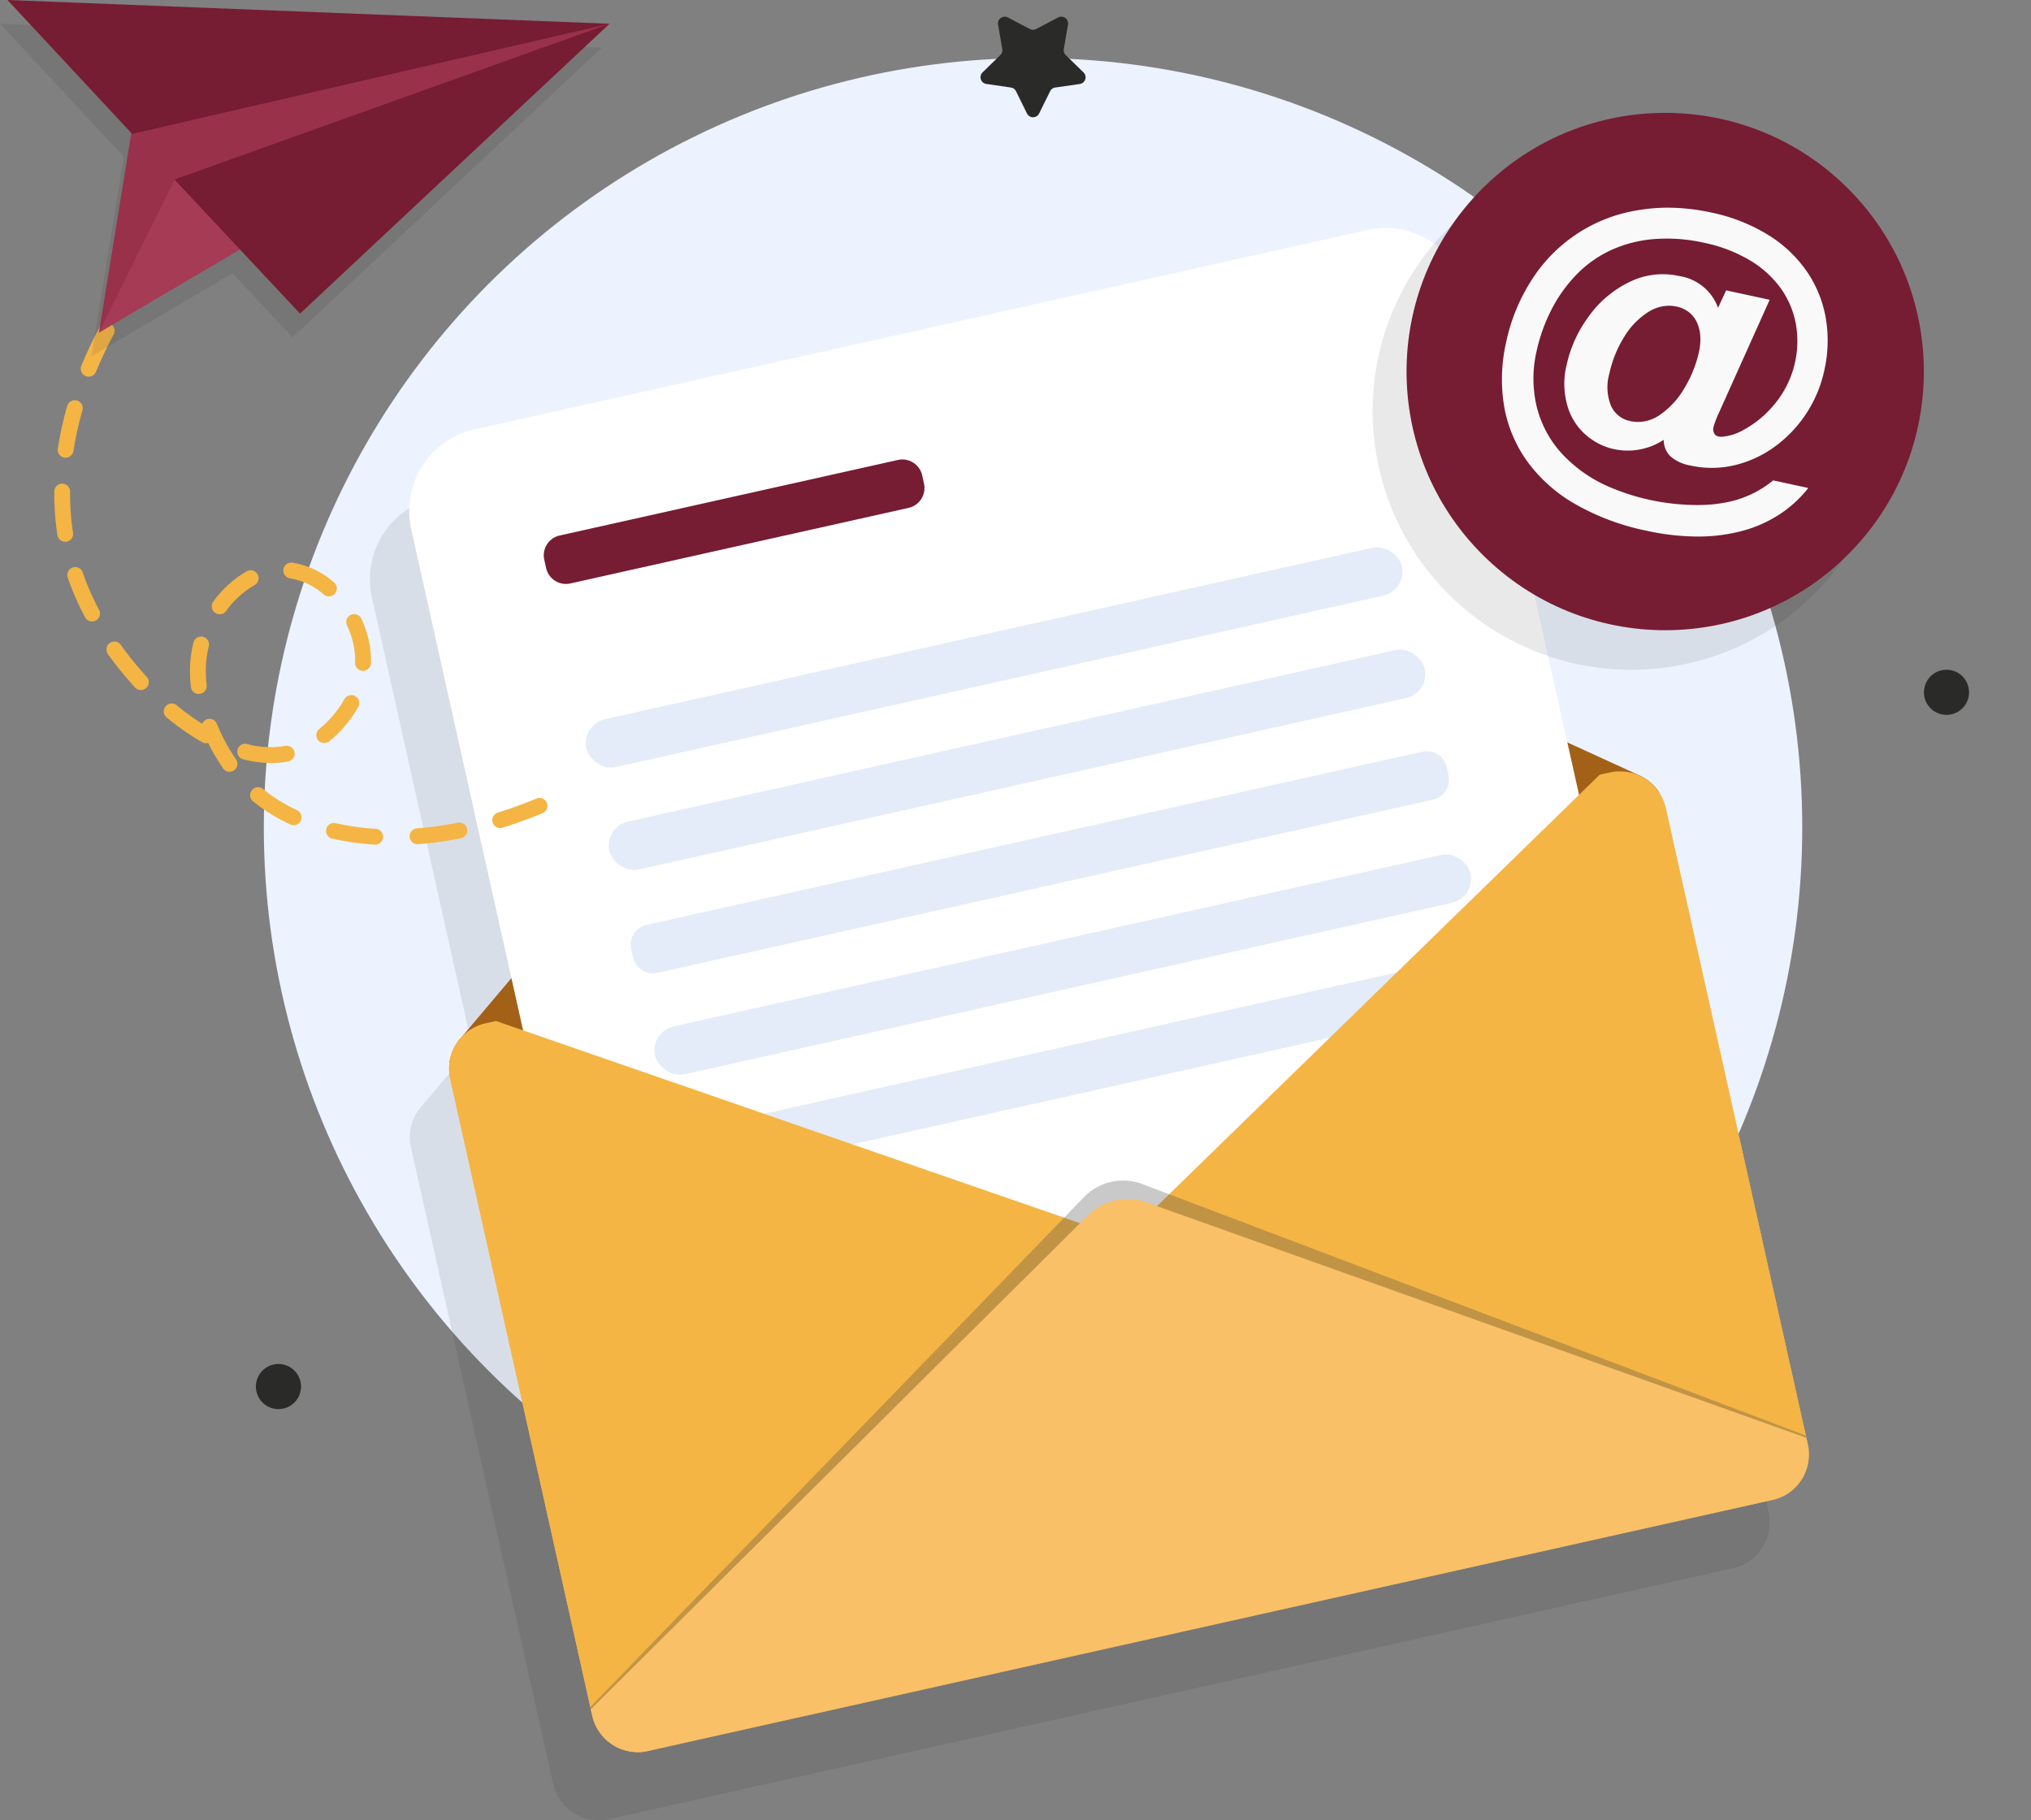 <svg id="Asset_1" data-name="Asset 1" xmlns="http://www.w3.org/2000/svg" width="312.482" height="280" viewBox="0 0 312.482 280">
  <rect x="0" y="0" width="312.482" height="280" fill="#808080" stroke="none"/>
  <circle id="Oval" cx="3.473" cy="3.473" r="3.473" transform="translate(39.369 209.83)" fill="#2a2a29"/>
  <circle id="Oval-2" data-name="Oval" cx="3.473" cy="3.473" r="3.473" transform="matrix(0.16, -0.987, 0.987, 0.16, 295.497, 109.375)" fill="#2a2a29"/>
  <circle id="Oval-3" data-name="Oval" cx="118.349" cy="118.349" r="118.349" transform="translate(40.589 8.924)" fill="#ecf3fe"/>
  <path id="Path" d="M215.359,188.567v-.323a1.952,1.952,0,0,0-.022-.261V187.8a1.4,1.4,0,0,0-.026-.168,1.3,1.3,0,0,0-.026-.174c-.022-.126-.042-.245-.07-.365l-.068-.305h0l-.227-1.017h0l-21.6-96.593c-.026-.12-.06-.243-.092-.361a2.243,2.243,0,0,0-.076-.257c-.03-.1-.064-.2-.1-.3s-.06-.166-.1-.245-.066-.16-.1-.239-.092-.2-.144-.3a6.318,6.318,0,0,0-.343-.6v-.016c-.08-.12-.162-.239-.245-.351a6.782,6.782,0,0,0-1.035-1.139c-.09-.082-.184-.162-.285-.239a6.54,6.54,0,0,0-.678-.481c-.076-.048-.154-.1-.233-.138s-.2-.12-.319-.174l-.054-.024-.425-.2h0L178.2,79.13,162.778,10.049A12.848,12.848,0,0,0,147.439.309L10.049,30.987A12.848,12.848,0,0,0,.309,46.328L15.732,115.4,8,124.552l-.3.359a.247.247,0,0,0-.038.044,7.147,7.147,0,0,0-1.344,5.984l21.746,97.353.054.247h0l.07.305c.04.182.086.357.142.529.012.042.026.08.038.12s.018.06.028.09.01.036.016.052h0c0,.018.016.034.022.05.034.1.074.2.114.311a.14.14,0,0,0,.022.054c.008.014.038.08.054.118s.038.082.056.124l.03.066.028.056c.052.11.11.217.166.325.014.022.026.044.038.066l.078.132c.03.05.056.1.086.146.072.11.146.223.215.327l.01.012c.052.072.108.138.162.2.024.03.042.064.066.094.07.092.148.182.221.273l.038.038a.687.687,0,0,0,.052.056c.048.054.094.106.146.158.02.02.046.038.066.058.09.092.18.182.273.267l.056.056c.094.088.2.166.291.243l.146.116c.072.054.144.11.215.158.028.02.06.036.09.056.138.094.277.182.419.265l.136.08c.058.032.116.066.174.1a7.237,7.237,0,0,0,.716.327l.124.044c.062.024.122.048.182.068l.289.1c.066.018.134.03.2.046l.221.054c.074.018.144.034.217.048.118.022.235.038.353.054h.06c.046,0,.088.02.134.024l.178.016h.1c.152.014.3.016.451.018h.263a2.166,2.166,0,0,0,.277-.012H35.8a1.5,1.5,0,0,0,.166-.018h.074a.515.515,0,0,0,.058,0l.265-.04c.126-.024.251-.046.377-.074l172.606-38.537h0l.385-.086c.126-.03.249-.062.373-.1l.257-.076a.274.274,0,0,0,.072-.022l.122-.044.066-.022.138-.048.022-.012.168-.072a1.168,1.168,0,0,0,.138-.056l.026-.012h0l.182-.088c.134-.066.269-.132.4-.2h.014l.092-.056.12-.072c.022,0,.048-.028.068-.038s.038-.026.058-.038.06-.048.092-.068a7.193,7.193,0,0,0,.784-.6l.02-.016a1.219,1.219,0,0,0,.12-.11.866.866,0,0,0,.108-.1c.044-.04.088-.086.132-.13l.056-.06.058-.064c.068-.072.134-.146.2-.215a.253.253,0,0,1,.028-.034c.042-.05.082-.1.122-.156s.076-.094.112-.142l.04-.05.034-.044c.036-.05.072-.1.1-.148a1.028,1.028,0,0,0,.086-.122c.022-.034.044-.068.064-.1s.046-.074.07-.112c.046-.072.092-.146.132-.221s.086-.152.126-.233c.024-.044.048-.09.07-.136.062-.122.118-.243.176-.367.018-.054.042-.108.064-.164s.026-.068.038-.1c.032-.084.066-.168.092-.253a1.4,1.4,0,0,0,.054-.162c.018-.056.036-.108.052-.166s.034-.122.046-.172c.046-.166.08-.339.114-.507v-.05a1.175,1.175,0,0,1,.028-.172c.01-.062.018-.13.028-.2a.02.02,0,0,0,0-.018c0-.056.012-.112.016-.168s.012-.1.016-.154a.419.419,0,0,0,0-.074.165.165,0,0,0,0-.044v-.227a.662.662,0,0,0,0-.126.217.217,0,0,0,0-.072A.129.129,0,0,0,215.359,188.567Z" transform="translate(56.911 45.574)" fill="#232323" opacity="0.1"/>
  <path id="Path-2" data-name="Path" d="M187.177,5.611l21.861,97.918c.028.12.048.239.07.365a1.741,1.741,0,0,1,.028.174c0,.052.018.11.024.168v.18c.012.088.014.176.022.263s0,.172,0,.255v.124a.307.307,0,0,1,0,.1v.353a.076.076,0,0,1,0,.042c-.012.134-.018.267-.036.4a.036.036,0,0,1,0,.02,1.372,1.372,0,0,1-.028.2c-.01.066-.022.118-.028.174v.05c-.034.168-.066.341-.114.507-.012.05-.028.114-.044.172s-.036.108-.052.166a1.1,1.1,0,0,1-.054.162c-.036.108-.076.219-.12.323-.024.072-.054.132-.074.2-.07.148-.132.291-.2.435-.054.106-.108.2-.164.3s-.118.2-.18.3a1.569,1.569,0,0,1-.088.138.726.726,0,0,1-.086.12c-.032.05-.068.1-.1.15,0,.014-.024.028-.032.042q-.132.182-.275.347a.166.166,0,0,0-.026.036c-.078.084-.154.172-.235.255-.03.03-.052.06-.078.084s-.086.09-.132.13a.746.746,0,0,1-.108.1c-.04.038-.078.078-.118.11a6.37,6.37,0,0,1-.9.682c-.02.012-.034.026-.056.038l-.07.038c-.072.046-.146.092-.225.134a3.235,3.235,0,0,1-.4.2l-.2.1a1.129,1.129,0,0,1-.136.054l-.17.074s-.016,0-.02.012l-.14.048a.414.414,0,0,0-.066.02l-.122.046a.47.47,0,0,0-.072.022l-.257.076c-.124.034-.247.066-.373.094l-173,38.623c-.124.028-.251.05-.377.072l-.263.042a2.457,2.457,0,0,1-.3.03,1.267,1.267,0,0,1-.17.014c-.14.014-.283.016-.419.016a.83.83,0,0,1-.122,0,3.784,3.784,0,0,1-.449-.018l-.265-.036a7.917,7.917,0,0,1-1.207-.235l-.289-.1c-.11-.034-.219-.076-.325-.118a7.247,7.247,0,0,1-1.8-1.023c-.128-.1-.251-.2-.373-.309a6.9,6.9,0,0,1-1.087-1.221c-.072-.1-.146-.219-.217-.327s-.134-.227-.2-.343-.124-.233-.18-.353-.1-.221-.152-.335c-.01-.016-.014-.038-.024-.054-.042-.11-.086-.225-.124-.335a.074.074,0,0,1-.012-.028c-.032-.088-.056-.172-.082-.261-.056-.172-.1-.347-.142-.529L.176,47.365a7.145,7.145,0,0,1,1.344-5.984l.038-.046.3-.357a7.117,7.117,0,0,1,3.758-2.194L178.608.162a4.462,4.462,0,0,1,.5-.09A.233.233,0,0,1,179.2.058c.162-.024.329-.044.487-.056h.535a.646.646,0,0,1,.108,0c.172,0,.341.012.511.028s.325.036.479.06a5.7,5.7,0,0,1,.658.146,3.59,3.59,0,0,1,.355.1,4.787,4.787,0,0,1,.6.223h0l.425.2.052.024a3.254,3.254,0,0,1,.319.174c.08.042.158.09.233.138a6.062,6.062,0,0,1,.678.481,3.7,3.7,0,0,1,.287.239,6.684,6.684,0,0,1,1.033,1.139c.086.112.166.231.245.349a.116.116,0,0,0,0,.016c.126.2.235.4.341.6.052.1.1.2.146.3a2.328,2.328,0,0,1,.1.241c.03.084.068.164.1.245a2.64,2.64,0,0,1,.1.3,2.246,2.246,0,0,1,.076.257A1.931,1.931,0,0,1,187.177,5.611Z" transform="translate(69.094 118.636)" fill="#f9c067"/>
  <path id="Path-3" data-name="Path" d="M186.161,49.633,0,91.2a7.181,7.181,0,0,1,1.456-3.487l.038-.046.3-.357L73.431,2.579A7.261,7.261,0,0,1,82.008.662L182.87,46.878h0l.425.2.052.024a3.254,3.254,0,0,1,.319.174c.08.042.158.09.233.138a6.061,6.061,0,0,1,.678.481,3.7,3.7,0,0,1,.287.239,6.684,6.684,0,0,1,1.033,1.139c.086.112.166.231.245.349l.018.012Z" transform="translate(69.155 72.315)" fill="#a36017"/>
  <path id="Path-4" data-name="Path" d="M195.68,157.454,33.223,193.727.312,46.322a12.85,12.85,0,0,1,9.74-15.341L147.43.309a12.846,12.846,0,0,1,15.339,9.74Z" transform="translate(62.953 35.076)" fill="#fff"/>
  <rect id="Rectangle" width="128.544" height="7.556" rx="3.778" transform="matrix(0.976, -0.218, 0.218, 0.976, 89.407, 111.458)" fill="#e4ecf9"/>
  <rect id="Rectangle-2" data-name="Rectangle" width="128.544" height="7.556" rx="3.778" transform="matrix(0.976, -0.218, 0.218, 0.976, 92.924, 127.212)" fill="#e4ecf9"/>
  <path id="Path-5" data-name="Path" d="M123.455,7.452,4.089,34.1a3.126,3.126,0,0,1-3.72-2.362l-.3-1.3a3.126,3.126,0,0,1,2.362-3.72L121.81.073a3.128,3.128,0,0,1,3.72,2.362l.287,1.293A3.124,3.124,0,0,1,123.455,7.452Z" transform="translate(97.04 115.563)" fill="#e4ecf9"/>
  <rect id="Rectangle-3" data-name="Rectangle" width="128.544" height="7.556" rx="3.778" transform="matrix(0.976, -0.218, 0.218, 0.976, 99.961, 158.716)" fill="#e4ecf9"/>
  <path id="Path-6" data-name="Path" d="M123.456,7.448,4.084,34.1a3.126,3.126,0,0,1-3.72-2.362L.074,30.45A3.126,3.126,0,0,1,2.44,26.726L121.814.074a3.124,3.124,0,0,1,3.718,2.362l.289,1.293a3.126,3.126,0,0,1-2.366,3.72Z" transform="translate(104.075 147.074)" fill="#e4ecf9"/>
  <path id="Path-7" data-name="Path" d="M56.143,7.444,4.083,19.076a3.126,3.126,0,0,1-3.72-2.362L.075,15.422A3.124,3.124,0,0,1,2.437,11.7L54.5.073a3.128,3.128,0,0,1,3.72,2.362L58.5,3.728a3.124,3.124,0,0,1-2.362,3.716Z" transform="translate(83.662 70.683)" fill="#761c33"/>
  <path id="Path-8" data-name="Path" d="M105.2,39.646h0a4.681,4.681,0,0,1-.788,1.011L30.994,112.215l-.387.086a7.081,7.081,0,0,1-2.1.154l-.287-.026a7.109,7.109,0,0,1-3.313-1.267c-.092-.064-.184-.132-.279-.2a6.594,6.594,0,0,1-.768-.692c-.084-.082-.156-.166-.233-.249a3.232,3.232,0,0,1-.221-.273,7.135,7.135,0,0,1-1.37-2.88L.176,8.938A7.145,7.145,0,0,1,1.521,2.954l.038-.046.3-.357A7.117,7.117,0,0,1,5.618.357L7.214,0l8.505,2.942L94.137,30.091l2.95,1.021,5.627,1.947a4.731,4.731,0,0,1,1.143.578h0A4.588,4.588,0,0,1,105.2,39.646Z" transform="translate(69.094 157.063)" fill="#f4b545"/>
  <path id="Path-9" data-name="Path" d="M83.914,5.581,105.775,103.5c.028.12.048.239.07.365a1.743,1.743,0,0,1,.028.174c0,.052.018.11.024.168v.18c.012.088.014.176.022.263s0,.172,0,.255v.04a.411.411,0,0,1,0,.084.307.307,0,0,1,0,.1v.353a.076.076,0,0,1,0,.042,2.965,2.965,0,0,1-.036.4.036.036,0,0,1,0,.02,1.042,1.042,0,0,1-.028.2c-.014.072-.018.112-.028.174v.05c-.034.168-.066.341-.114.507-.012.05-.028.114-.044.172s-.036.108-.052.166a1.1,1.1,0,0,1-.054.162c-.036.108-.076.219-.12.323-.024.072-.054.132-.074.2-.068.154-.138.293-.2.435-.054.106-.108.2-.164.3s-.118.2-.18.3a1.571,1.571,0,0,1-.088.138.726.726,0,0,1-.086.12c-.032.05-.068.1-.1.15,0,.014-.024.028-.032.042q-.132.182-.275.347a.165.165,0,0,0-.026.036c-.078.084-.154.172-.235.255-.03.03-.052.06-.078.084s-.086.09-.132.13a.746.746,0,0,1-.108.1c-.04.038-.078.078-.118.11a6.371,6.371,0,0,1-.9.682l-.056.038-.07.038c-.072.046-.146.092-.225.134a3.235,3.235,0,0,1-.4.2l-.2.1a1.129,1.129,0,0,1-.136.054l-.17.074h-.016l-.144.056a.414.414,0,0,0-.066.02l-.122.046a.471.471,0,0,0-.072.022l-.257.076c-.124.034-.247.066-.373.094l-.385.086L3.07,78.628a4.41,4.41,0,0,1-1.135-.58h0a4.588,4.588,0,0,1-1.34-6h0a4.486,4.486,0,0,1,.78-1l4.261-4.155L7.87,64.715,67.31,6.8,73.757.519l1.6-.357a4.462,4.462,0,0,1,.5-.09.233.233,0,0,1,.092-.014c.162-.024.329-.044.487-.056h.535a.646.646,0,0,1,.108,0c.172,0,.341.012.511.028s.325.036.479.06a5.7,5.7,0,0,1,.658.146,3.59,3.59,0,0,1,.355.1,4.787,4.787,0,0,1,.6.223h0l.425.2.052.024a3.254,3.254,0,0,1,.319.174c.08.042.158.09.233.138a6.061,6.061,0,0,1,.678.481,3.7,3.7,0,0,1,.287.239,6.684,6.684,0,0,1,1.033,1.139c.086.112.166.231.245.349a.114.114,0,0,0,0,.016c.126.2.235.4.341.6.052.1.1.2.146.3a2.328,2.328,0,0,1,.1.241c.03.084.068.164.1.245a2.642,2.642,0,0,1,.1.3,2.244,2.244,0,0,1,.076.257A1.53,1.53,0,0,1,83.914,5.581Z" transform="translate(172.358 118.666)" fill="#f4b545"/>
  <path id="Path-10" data-name="Path" d="M187,39.23l.227,1.017a7.34,7.34,0,0,1-5.374,8.876L8.864,87.748A7.339,7.339,0,0,1,.227,82L0,80.982,75.917,2.574A8.378,8.378,0,0,1,84.958.556Z" transform="translate(90.837 181.61)" fill="#474747" opacity="0.29"/>
  <path id="Path-11" data-name="Path" d="M187.009,36.721l.217.975a7.181,7.181,0,0,1-5.441,8.577L8.794,84.89A7.181,7.181,0,0,1,.217,79.449L0,78.473,76.455,2.525A8.683,8.683,0,0,1,85.5.506Z" transform="translate(90.907 184.468)" fill="#f9c067"/>
  <circle id="Oval-4" data-name="Oval" cx="39.795" cy="39.795" r="39.795" transform="translate(203.117 33.65) rotate(-13.28)" fill="#232323" opacity="0.1"/>
  <circle id="Oval-5" data-name="Oval" cx="39.795" cy="39.795" r="39.795" transform="translate(199.923 57.157) rotate(-45)" fill="#761c33"/>
  <path id="Shape" d="M30.292,50.588h-.227a37.324,37.324,0,0,1-7.854-.9,36.966,36.966,0,0,1-10.889-4.069,23.734,23.734,0,0,1-7.4-6.557A20.592,20.592,0,0,1,.35,30.582a25.441,25.441,0,0,1,.293-9.833,28.53,28.53,0,0,1,3.99-9.712A23.756,23.756,0,0,1,21.033.371,27.029,27.029,0,0,1,25.524,0a31.808,31.808,0,0,1,6.707.747A27.131,27.131,0,0,1,40.77,4.069a19.928,19.928,0,0,1,6.01,5.54,18.167,18.167,0,0,1,3.024,7.2,20.844,20.844,0,0,1-.216,8.31,19.621,19.621,0,0,1-7.418,11.506,17.23,17.23,0,0,1-6.232,2.957,15.139,15.139,0,0,1-6.951.077,6.261,6.261,0,0,1-3.047-1.4,3.538,3.538,0,0,1-1.043-2.55,10.036,10.036,0,0,1-5.531,1.657h-.139a9.642,9.642,0,0,1-5.443-1.736,9.384,9.384,0,0,1-3.549-4.659,12.121,12.121,0,0,1-.269-6.806A19.5,19.5,0,0,1,13.378,16.7a16.6,16.6,0,0,1,6.24-5.266,11.587,11.587,0,0,1,7.677-.917A7.538,7.538,0,0,1,33.259,15.4L34.5,12.717l6.7,1.451L33.408,31.521a14.6,14.6,0,0,0-.85,2.209,1.352,1.352,0,0,0,.1.975.914.914,0,0,0,.625.482,2.589,2.589,0,0,0,.544.055,7.956,7.956,0,0,0,3.383-1.078,16.034,16.034,0,0,0,4.837-4.055A15.17,15.17,0,0,0,45.2,17.74a13.754,13.754,0,0,0-2.327-5.386,15.866,15.866,0,0,0-4.723-4.262A22.78,22.78,0,0,0,31.119,5.4a25.969,25.969,0,0,0-5.751-.645c-.689,0-1.386.028-2.073.083a19.549,19.549,0,0,0-6.736,1.8,17.7,17.7,0,0,0-5.443,4.041,22.089,22.089,0,0,0-3.6,5.226,26.193,26.193,0,0,0-2.194,6.245A18.689,18.689,0,0,0,5.331,30.5a16.586,16.586,0,0,0,3.739,7.159,21.454,21.454,0,0,0,7.254,5.21,34.358,34.358,0,0,0,10.52,2.713c1.1.105,2.175.159,3.184.159a22.424,22.424,0,0,0,5.234-.569,16.109,16.109,0,0,0,6.475-3.222l5.405,1.169a18.327,18.327,0,0,1-4.486,4.1,19.919,19.919,0,0,1-5.739,2.519A26.423,26.423,0,0,1,30.292,50.588Zm-4.6-35.506a6.052,6.052,0,0,0-3.222,1A11.684,11.684,0,0,0,18.739,20a17.817,17.817,0,0,0-2.208,5.539,7.657,7.657,0,0,0,.259,4.945,4.1,4.1,0,0,0,2.974,2.344,5.718,5.718,0,0,0,1.209.132,5.983,5.983,0,0,0,3.4-1.129,12.845,12.845,0,0,0,3.79-4.213A18.657,18.657,0,0,0,30.32,22.2a8.817,8.817,0,0,0,.2-2.492,5.851,5.851,0,0,0-.531-2.094,4.212,4.212,0,0,0-1.23-1.553,4.675,4.675,0,0,0-1.9-.851A5.46,5.46,0,0,0,25.692,15.082Z" transform="translate(231.075 31.951)" fill="#f9f9f9"/>
  <path id="Shape-2" data-name="Shape" d="M49.386,99.436h-.074a40.386,40.386,0,0,1-6.622-.94,1.219,1.219,0,0,1,.546-2.373,38.094,38.094,0,0,0,6.223.883,1.219,1.219,0,0,1-.074,2.434Zm6.486-.064a1.219,1.219,0,0,1-.092-2.434,53.983,53.983,0,0,0,6.289-.866,1.22,1.22,0,1,1,.471,2.394,56.88,56.88,0,0,1-6.572.905ZM67.4,95.854a1.217,1.217,0,0,1,.84-1.345c2-.617,4.011-1.351,5.984-2.179a1.219,1.219,0,0,1,.94,2.248c-2.052.858-4.143,1.618-6.214,2.256a1.188,1.188,0,0,1-.351.056A1.218,1.218,0,0,1,67.4,95.854Zm-30.58.594a1.221,1.221,0,0,1-.51-.112,26.656,26.656,0,0,1-5.763-3.591,1.218,1.218,0,0,1,1.55-1.878,24.207,24.207,0,0,0,5.236,3.259,1.217,1.217,0,0,1-.509,2.322ZM25.972,87.705a31.771,31.771,0,0,1-2.3-3.908,1.209,1.209,0,0,1-.923-.118,38.995,38.995,0,0,1-5.5-3.829,1.219,1.219,0,0,1,1.55-1.879,37.744,37.744,0,0,0,3.954,2.876,1.219,1.219,0,0,1,2.258,0,28.874,28.874,0,0,0,2.948,5.476,1.214,1.214,0,1,1-2,1.382Zm7.36-.822a17.3,17.3,0,0,1-4.316-.58,1.219,1.219,0,0,1,.613-2.358,13.259,13.259,0,0,0,5.886.3,1.22,1.22,0,0,1,.474,2.394,13.7,13.7,0,0,1-2.6.249ZM40.375,83a1.218,1.218,0,0,1,.384-1.354,15.908,15.908,0,0,0,3.871-4.588,1.221,1.221,0,0,1,2.129,1.2,18.414,18.414,0,0,1-4.468,5.286,1.217,1.217,0,0,1-.758.269h-.012A1.216,1.216,0,0,1,40.375,83ZM21.021,75.186a20.935,20.935,0,0,1-.148-2.433,18.046,18.046,0,0,1,.549-4.46,1.219,1.219,0,0,1,2.36.6,15.5,15.5,0,0,0-.472,3.854,18.184,18.184,0,0,0,.13,2.146,1.229,1.229,0,0,1-1.211,1.363v.008A1.217,1.217,0,0,1,21.021,75.186Zm-8.6.078a54.046,54.046,0,0,1-4.189-5.158,1.219,1.219,0,0,1,1.983-1.417,50.837,50.837,0,0,0,4,4.923,1.22,1.22,0,0,1-.9,2.044l-.006.006A1.217,1.217,0,0,1,12.425,75.264ZM47.495,72.7h-.049a1.216,1.216,0,0,1-1.169-1.265v-.419c0-.247,0-.494-.024-.745a12.879,12.879,0,0,0-1.225-4.559,1.219,1.219,0,0,1,2.207-1.037,15.4,15.4,0,0,1,1.458,5.43c.022.305.031.608.031.909,0,.174,0,.346-.01.517A1.219,1.219,0,0,1,47.5,72.7Zm-41.688-7.6V65.1a1.217,1.217,0,0,1-1.077-.646,42.561,42.561,0,0,1-2.363-5.264c-.106-.287-.2-.579-.308-.869a1.219,1.219,0,0,1,2.31-.777c.089.272.185.539.285.808a39.68,39.68,0,0,0,2.227,4.959,1.216,1.216,0,0,1-1.069,1.795Zm19.631-1.1a1.217,1.217,0,0,1-.979-1.94,16.419,16.419,0,0,1,5.164-4.677A1.218,1.218,0,1,1,30.8,59.522a13.916,13.916,0,0,0-4.378,3.99,1.22,1.22,0,0,1-.981.494Zm0,0h0Zm16.021-3.034a10.422,10.422,0,0,0-5.168-2.485,1.222,1.222,0,1,1,.367-2.416,12.831,12.831,0,0,1,6.383,3.044,1.219,1.219,0,0,1-.8,2.144l.014.008h0A1.215,1.215,0,0,1,41.457,60.972ZM1.678,52.846a1.219,1.219,0,0,1-1.2-1.033A41.758,41.758,0,0,1,0,45.5v-.351a1.214,1.214,0,1,1,2.427.018V45.5a39.237,39.237,0,0,0,.447,5.944,1.219,1.219,0,0,1-1.02,1.4,1.027,1.027,0,0,1-.125.007ZM1.562,39.9A1.216,1.216,0,0,1,.543,38.5a52.449,52.449,0,0,1,1.428-6.489,1.219,1.219,0,1,1,2.342.67A49.893,49.893,0,0,0,2.95,38.87a1.219,1.219,0,0,1-1.2,1.045A1.17,1.17,0,0,1,1.562,39.9ZM4.823,27.35a1.219,1.219,0,0,1-.661-1.6A65.714,65.714,0,0,1,7,19.785a1.219,1.219,0,0,1,2.145,1.157A61.816,61.816,0,0,0,6.415,26.69a1.22,1.22,0,0,1-1.128.754A1.193,1.193,0,0,1,4.823,27.35Zm5.528-11.978a1.219,1.219,0,0,1,.058-1.248c1.2-1.807,2.509-3.59,3.887-5.332A1.218,1.218,0,0,1,16.2,10.309c-1.335,1.677-2.593,3.415-3.764,5.164a1.215,1.215,0,0,1-2.086-.1Zm9.141-9.518a1.219,1.219,0,0,1-.89-2.043C19.7,2.639,20.854,1.47,22.041.337A1.217,1.217,0,1,1,23.722,2.1c-1.153,1.1-2.275,2.238-3.341,3.377a1.217,1.217,0,0,1-.883.38Z" transform="translate(8.356 30.497)" fill="#f4b545"/>
  <path id="Path-12" data-name="Path" d="M92.628,3.654,0,0,19.055,20.461l-4.983,30.7L35.778,38.383l9.235,9.862L92.628,3.654Z" transform="translate(0 3.656)" fill="#232323" opacity="0.1"/>
  <path id="Path-13" data-name="Path" d="M0,47.507,7.279,2.663,78.558,0,0,47.507Z" transform="translate(15.221 3.656)" fill="#99314b"/>
  <path id="Path-14" data-name="Path" d="M19.185,20.6C19.562,20.487,92.63,3.656,92.63,3.656L0,0Z" transform="translate(1.149)" fill="#761c33"/>
  <path id="Path-15" data-name="Path" d="M11.623,0,0,23.545,35.978,2.366,11.623,0Z" transform="translate(15.221 27.618)" fill="#a63b56"/>
  <path id="Path-16" data-name="Path" d="M0,23.962,19.318,44.589,66.935,0,0,23.962Z" transform="translate(26.844 3.656)" fill="#761c33"/>
  <path id="Path-17" data-name="Path" d="M8.562,1.9,11.941.121a1.043,1.043,0,0,1,1.514,1.105l-.644,3.762a1.039,1.039,0,0,0,.3.924l2.733,2.665a1.043,1.043,0,0,1-.576,1.781l-3.778.543a1.035,1.035,0,0,0-.782.57L9.017,14.893a1.045,1.045,0,0,1-1.873,0L5.457,11.47a1.041,1.041,0,0,0-.786-.57L.893,10.351A1.045,1.045,0,0,1,.314,8.57L3.047,5.905a1.039,1.039,0,0,0,.3-.924L2.7,1.226A1.043,1.043,0,0,1,4.212.127L7.591,1.9A1.045,1.045,0,0,0,8.562,1.9Z" transform="translate(150.861 2.564)" fill="#2a2a29"/>
</svg>
